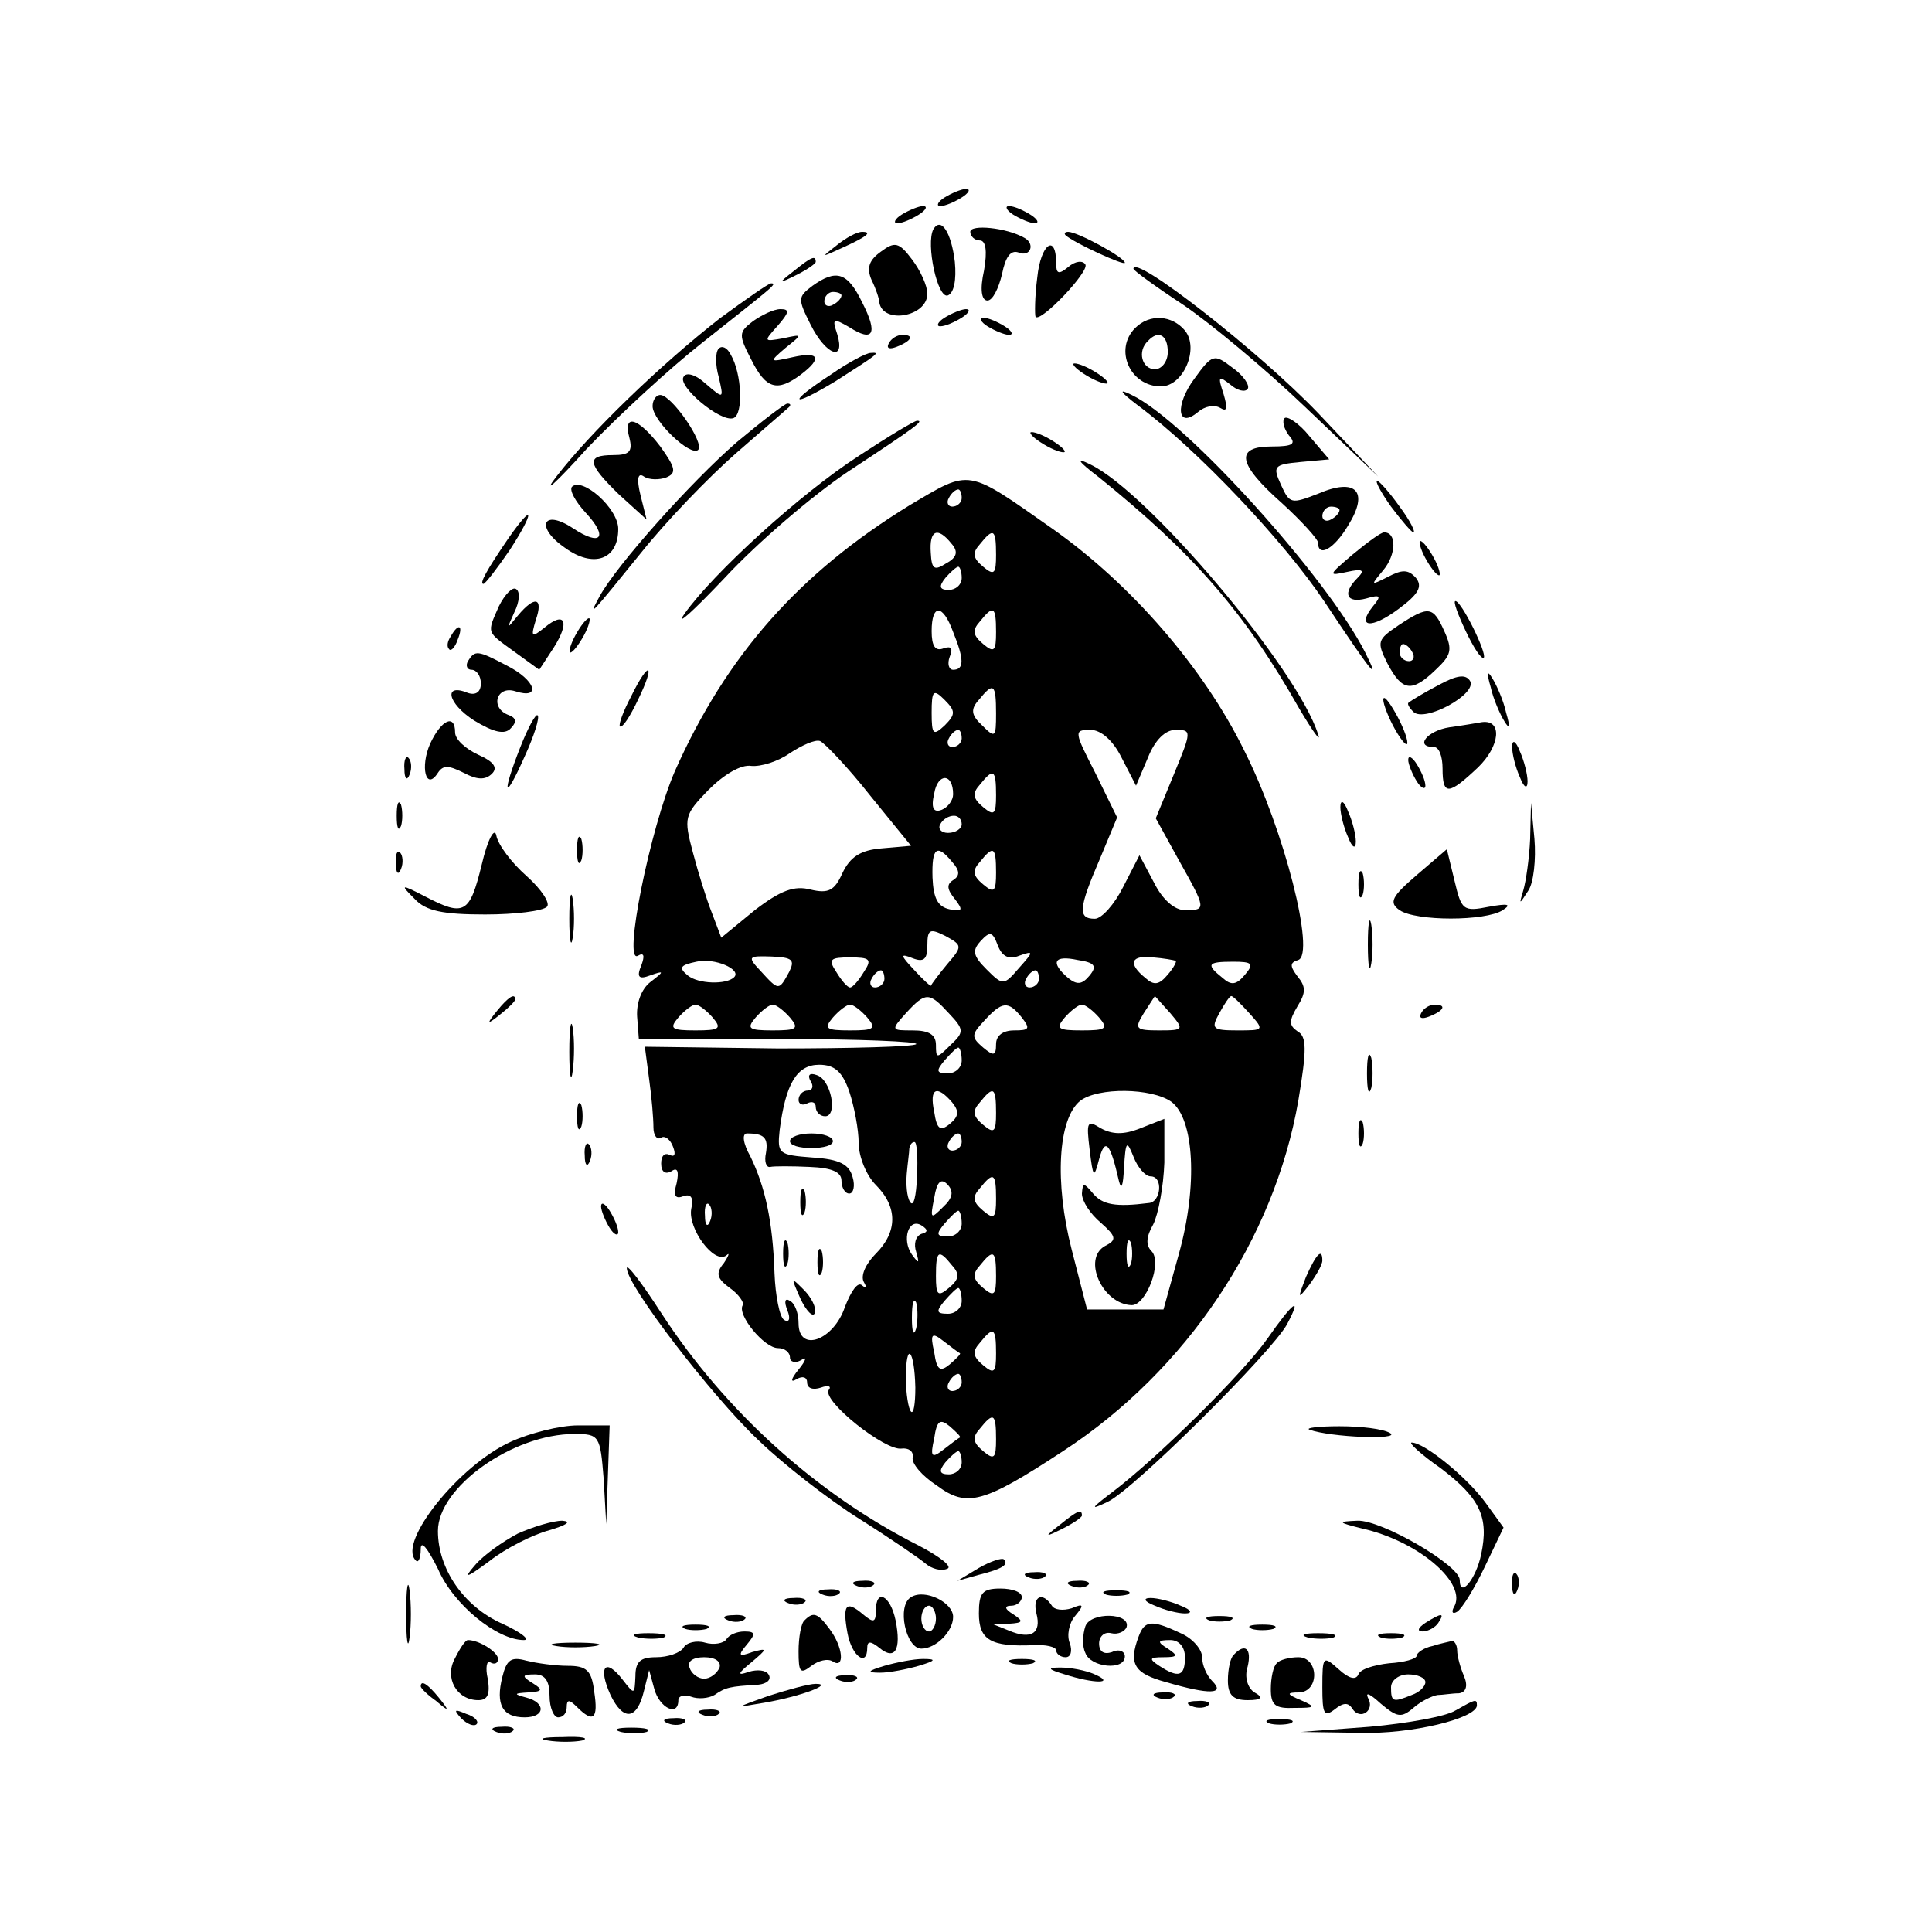 <?xml version="1.0" standalone="no"?>
<!DOCTYPE svg PUBLIC "-//W3C//DTD SVG 20010904//EN"
 "http://www.w3.org/TR/2001/REC-SVG-20010904/DTD/svg10.dtd">
<svg version="1.0" xmlns="http://www.w3.org/2000/svg"
 width="225pt" height="225pt" viewBox="0 0 225 225"
 preserveAspectRatio="xMidYMid meet">

<g transform="translate(0,225) scale(0.1,-0.1)"
fill="#000000" stroke="none">
<path d="M1100 2020 c-8 -5 -10 -10 -5 -10 6 0 17 5 25 10 8 5 11 10 5 10 -5
0 -17 -5 -25 -10z"/>
<path d="M1050 2000 c-8 -5 -10 -10 -5 -10 6 0 17 5 25 10 8 5 11 10 5 10 -5
0 -17 -5 -25 -10z"/>
<path d="M1180 2000 c8 -5 20 -10 25 -10 6 0 3 5 -5 10 -8 5 -19 10 -25 10 -5
0 -3 -5 5 -10z"/>
<path d="M1087 1983 c-9 -17 5 -82 17 -77 7 3 10 18 8 39 -4 34 -16 53 -25 38z"/>
<path d="M1130 1980 c0 -5 5 -10 11 -10 7 0 9 -12 5 -35 -5 -22 -3 -35 4 -35
6 0 13 14 17 31 4 20 10 28 19 25 14 -6 20 10 7 17 -21 12 -63 16 -63 7z"/>
<path d="M974 1964 c-18 -14 -18 -14 6 -3 31 14 36 19 24 19 -6 0 -19 -7 -30
-16z"/>
<path d="M1241 1976 c10 -9 69 -36 69 -32 0 6 -55 36 -66 36 -4 0 -5 -2 -3 -4z"/>
<path d="M1026 1957 c-14 -10 -17 -19 -11 -33 5 -10 9 -22 9 -26 4 -26 56 -17
56 10 0 9 -8 27 -18 40 -15 20 -20 21 -36 9z"/>
<path d="M1208 1927 c-3 -23 -3 -44 -2 -46 6 -7 63 53 58 61 -3 5 -12 4 -20
-3 -11 -9 -14 -8 -14 4 0 36 -18 23 -22 -16z"/>
<path d="M924 1934 c-18 -14 -18 -15 4 -4 12 6 22 13 22 15 0 8 -5 6 -26 -11z"/>
<path d="M1320 1937 c0 -2 26 -21 58 -42 31 -21 95 -74 142 -119 l85 -81 -70
74 c-69 72 -215 186 -215 168z"/>
<path d="M946 1917 c-17 -13 -17 -15 -2 -45 18 -36 41 -44 31 -11 -6 18 -5 19
14 8 28 -18 34 -8 15 29 -17 35 -30 39 -58 19z m34 -11 c0 -3 -4 -8 -10 -11
-5 -3 -10 -1 -10 4 0 6 5 11 10 11 6 0 10 -2 10 -4z"/>
<path d="M838 1879 c-69 -54 -151 -133 -190 -184 -17 -22 -1 -8 35 32 37 39
98 95 135 124 82 65 88 69 80 69 -3 0 -30 -19 -60 -41z"/>
<path d="M877 1876 c-17 -13 -17 -16 -2 -45 17 -34 30 -38 58 -17 25 19 21 27
-10 20 -27 -6 -28 -6 -8 11 20 16 20 16 -3 11 -23 -4 -23 -4 -6 15 13 15 14
19 3 19 -8 0 -22 -7 -32 -14z"/>
<path d="M1100 1880 c-8 -5 -10 -10 -5 -10 6 0 17 5 25 10 8 5 11 10 5 10 -5
0 -17 -5 -25 -10z"/>
<path d="M1150 1870 c8 -5 20 -10 25 -10 6 0 3 5 -5 10 -8 5 -19 10 -25 10 -5
0 -3 -5 5 -10z"/>
<path d="M1322 1868 c-25 -25 -6 -68 30 -68 26 0 45 44 28 65 -15 18 -41 20
-58 3z m38 -28 c0 -11 -7 -20 -15 -20 -15 0 -21 21 -8 33 12 13 23 7 23 -13z"/>
<path d="M1035 1850 c-3 -6 1 -7 9 -4 18 7 21 14 7 14 -6 0 -13 -4 -16 -10z"/>
<path d="M837 1844 c-4 -4 -4 -19 0 -33 6 -26 6 -26 -15 -8 -12 11 -23 14 -26
8 -7 -11 43 -53 58 -48 12 4 10 52 -3 74 -4 8 -10 11 -14 7z"/>
<path d="M968 1814 c-52 -34 -48 -40 5 -8 50 32 53 34 41 33 -5 0 -26 -11 -46
-25z"/>
<path d="M1391 1809 c-23 -31 -20 -59 4 -39 8 7 19 9 26 5 8 -5 9 -1 4 16 -7
21 -6 22 8 11 8 -7 17 -9 20 -5 3 4 -5 16 -18 25 -21 16 -23 16 -44 -13z"/>
<path d="M1250 1826 c0 -3 9 -10 20 -16 11 -6 20 -8 20 -6 0 3 -9 10 -20 16
-11 6 -20 8 -20 6z"/>
<path d="M1325 1778 c70 -52 170 -158 217 -228 55 -83 67 -98 48 -60 -44 87
-209 270 -272 300 -16 8 -14 4 7 -12z"/>
<path d="M760 1777 c0 -17 44 -59 53 -51 8 8 -31 64 -44 64 -5 0 -9 -6 -9 -13z"/>
<path d="M858 1735 c-53 -46 -140 -143 -160 -180 -14 -26 -10 -21 50 53 28 35
77 86 109 114 32 28 60 52 62 54 2 2 2 4 -2 4 -3 0 -29 -20 -59 -45z"/>
<path d="M1496 1763 c-3 -3 -1 -12 5 -20 9 -10 5 -13 -20 -13 -43 0 -40 -20
12 -66 23 -21 42 -42 42 -46 0 -18 19 -7 35 20 25 40 9 56 -35 37 -31 -12 -33
-12 -43 10 -10 22 -9 24 23 27 l33 3 -23 27 c-12 15 -26 24 -29 21z m64 -107
c0 -3 -4 -8 -10 -11 -5 -3 -10 -1 -10 4 0 6 5 11 10 11 6 0 10 -2 10 -4z"/>
<path d="M733 1740 c4 -16 0 -20 -19 -20 -32 0 -30 -10 7 -46 l32 -29 -7 28
c-5 20 -3 27 4 22 6 -4 18 -4 26 -1 12 5 11 11 -7 36 -26 34 -44 39 -36 10z"/>
<path d="M1000 1719 c-68 -44 -169 -136 -203 -184 -11 -16 10 3 47 42 37 40
102 96 144 124 82 54 88 59 80 59 -3 0 -33 -18 -68 -41z"/>
<path d="M1200 1746 c0 -3 9 -10 20 -16 11 -6 20 -8 20 -6 0 3 -9 10 -20 16
-11 6 -20 8 -20 6z"/>
<path d="M1280 1694 c109 -88 169 -156 233 -269 16 -27 26 -41 22 -30 -24 76
-197 281 -265 314 -18 9 -15 4 10 -15z"/>
<path d="M1060 1662 c-129 -79 -214 -175 -274 -310 -29 -67 -61 -226 -43 -215
7 4 8 0 4 -11 -6 -14 -3 -17 10 -12 17 6 17 5 0 -8 -10 -8 -16 -24 -15 -40 l2
-26 165 0 c90 0 162 -3 158 -6 -3 -3 -75 -5 -161 -5 l-155 2 5 -38 c3 -21 5
-46 5 -56 0 -9 4 -15 9 -12 4 3 11 -2 14 -11 3 -8 2 -12 -4 -9 -6 3 -10 -1
-10 -10 0 -10 5 -13 12 -9 7 5 9 0 6 -14 -4 -14 -2 -19 8 -15 9 3 12 -2 9 -15
-4 -23 27 -65 41 -54 4 4 3 0 -3 -9 -10 -12 -8 -18 7 -29 10 -7 17 -17 15 -20
-7 -11 25 -50 41 -50 8 0 14 -5 14 -11 0 -5 6 -7 13 -3 7 5 6 0 -3 -11 -9 -11
-10 -16 -2 -11 7 4 12 2 12 -4 0 -7 7 -9 16 -6 8 3 13 2 9 -3 -7 -13 66 -71
85 -68 8 1 14 -3 13 -10 -2 -7 11 -22 28 -33 35 -26 54 -21 147 40 144 94 246
247 274 408 10 60 10 75 -1 81 -10 7 -10 12 0 29 10 16 10 23 0 35 -9 12 -9
16 1 19 20 7 -16 151 -63 244 -47 96 -132 194 -223 258 -101 71 -95 70 -166
28z m60 8 c0 -5 -5 -10 -11 -10 -5 0 -7 5 -4 10 3 6 8 10 11 10 2 0 4 -4 4
-10z m-12 -53 c8 -9 7 -16 -6 -23 -14 -9 -17 -7 -18 12 -2 27 8 31 24 11z m52
-13 c0 -22 -2 -25 -15 -14 -12 10 -13 16 -4 26 16 20 19 18 19 -12z m-40 -27
c0 -8 -7 -14 -15 -14 -11 0 -12 4 -4 14 6 7 13 13 15 13 2 0 4 -6 4 -13z m-10
-63 c13 -32 13 -44 0 -44 -5 0 -7 7 -4 15 4 10 2 13 -7 10 -10 -4 -14 3 -14
20 0 32 13 32 25 -1z m50 0 c0 -22 -2 -25 -15 -14 -12 10 -13 16 -4 26 16 20
19 18 19 -12z m-60 -109 c-13 -12 -15 -11 -15 15 0 26 2 28 15 15 13 -13 13
-17 0 -30z m60 14 c0 -28 -1 -29 -16 -14 -13 12 -14 19 -4 30 17 21 20 19 20
-16z m-40 -29 c0 -5 -5 -10 -11 -10 -5 0 -7 5 -4 10 3 6 8 10 11 10 2 0 4 -4
4 -10z m186 -22 l17 -33 14 33 c8 20 20 32 32 32 19 0 19 -1 -2 -52 l-21 -51
27 -49 c32 -57 32 -58 7 -58 -12 0 -26 12 -36 32 l-17 32 -19 -37 c-10 -20
-25 -37 -33 -37 -20 0 -19 12 6 70 l20 48 -25 51 c-25 49 -26 51 -6 51 12 0
26 -12 36 -32z m-293 -44 l48 -59 -34 -3 c-25 -2 -37 -10 -46 -29 -9 -20 -16
-24 -37 -19 -19 5 -35 -1 -65 -24 l-39 -32 -11 29 c-6 15 -16 47 -22 70 -11
41 -10 44 18 73 18 18 38 30 50 28 11 -1 31 5 45 15 14 9 29 16 35 14 5 -2 32
-30 58 -63z m97 1 c0 -7 -6 -15 -13 -18 -10 -4 -13 2 -9 19 4 24 22 24 22 -1z
m50 -1 c0 -22 -2 -25 -15 -14 -12 10 -13 16 -4 26 16 20 19 18 19 -12z m-40
-34 c0 -5 -7 -10 -16 -10 -8 0 -12 5 -9 10 3 6 10 10 16 10 5 0 9 -4 9 -10z
m-11 -44 c9 -10 9 -16 1 -21 -8 -5 -7 -11 2 -22 10 -13 9 -15 -6 -12 -14 3
-19 13 -20 37 -1 35 5 40 23 18z m51 -12 c0 -22 -2 -25 -15 -14 -12 10 -13 16
-4 26 16 20 19 18 19 -12z m-57 -107 c-10 -12 -18 -23 -19 -25 0 -1 -9 7 -19
18 -17 18 -17 20 -2 14 13 -5 17 -1 17 15 0 19 3 20 21 11 20 -11 20 -12 2
-33z m84 10 c17 6 17 5 0 -14 -18 -21 -19 -21 -38 -2 -16 16 -17 22 -7 33 11
12 14 11 20 -5 5 -13 13 -17 25 -12z m-332 -25 c-9 -9 -42 -8 -54 2 -11 9 -9
12 10 16 21 5 53 -9 44 -18z m64 6 c-12 -22 -12 -22 -33 1 -16 17 -15 18 13
17 24 -1 27 -4 20 -18z m87 0 c-6 -10 -13 -18 -16 -18 -3 0 -10 8 -16 18 -10
15 -7 17 16 17 23 0 26 -2 16 -17z m263 -4 c-9 -11 -15 -11 -25 -3 -21 18 -17
27 11 21 20 -3 23 -7 14 -18z m100 17 c2 0 -2 -8 -9 -16 -10 -12 -16 -13 -26
-4 -21 17 -17 27 9 24 12 -1 24 -3 26 -4z m81 -16 c-10 -12 -16 -13 -26 -4
-20 16 -18 19 12 19 22 0 25 -2 14 -15z m-420 -5 c0 -5 -5 -10 -11 -10 -5 0
-7 5 -4 10 3 6 8 10 11 10 2 0 4 -4 4 -10z m180 0 c0 -5 -5 -10 -11 -10 -5 0
-7 5 -4 10 3 6 8 10 11 10 2 0 4 -4 4 -10z m-105 -40 c18 -19 18 -22 2 -37
-16 -16 -17 -16 -17 0 0 12 -8 17 -27 17 -25 0 -26 0 -8 20 23 25 27 25 50 0z
m258 0 c16 -19 16 -20 -13 -20 -28 0 -29 2 -18 20 7 11 13 20 13 20 0 0 8 -9
18 -20z m92 0 c18 -20 17 -20 -14 -20 -29 0 -31 2 -21 20 6 11 12 20 14 20 2
0 11 -9 21 -20z m-625 -5 c11 -13 8 -15 -20 -15 -28 0 -31 2 -20 15 7 8 16 15
20 15 4 0 13 -7 20 -15z m90 0 c11 -13 8 -15 -20 -15 -28 0 -31 2 -20 15 7 8
16 15 20 15 4 0 13 -7 20 -15z m90 0 c11 -13 8 -15 -20 -15 -28 0 -31 2 -20
15 7 8 16 15 20 15 4 0 13 -7 20 -15z m180 0 c10 -13 9 -15 -9 -15 -13 0 -21
-6 -21 -16 0 -14 -3 -14 -15 -4 -14 12 -14 15 1 31 21 23 28 24 44 4z m90 0
c11 -13 8 -15 -20 -15 -28 0 -31 2 -20 15 7 8 16 15 20 15 4 0 13 -7 20 -15z
m-160 -50 c0 -8 -7 -15 -16 -15 -14 0 -14 3 -4 15 7 8 14 15 16 15 2 0 4 -7 4
-15z m-131 -36 c6 -18 11 -45 11 -60 0 -16 9 -38 20 -49 26 -26 25 -55 0 -80
-12 -12 -18 -26 -14 -33 4 -7 3 -8 -2 -4 -5 5 -13 -7 -20 -25 -13 -39 -54 -54
-54 -19 0 11 -4 23 -10 26 -6 4 -7 -1 -3 -11 4 -10 2 -15 -4 -11 -5 3 -10 28
-11 54 -2 61 -11 101 -28 136 -9 16 -10 27 -4 27 20 0 25 -5 22 -23 -2 -9 0
-17 5 -16 4 1 25 1 46 0 26 -1 37 -6 37 -16 0 -8 4 -15 9 -15 5 0 7 9 4 19 -4
15 -15 21 -47 23 -39 3 -41 4 -38 32 7 54 20 76 46 76 18 0 27 -8 35 -31z
m120 -13 c8 -10 8 -16 -3 -25 -11 -9 -15 -6 -18 14 -6 28 3 32 21 11z m51 -12
c0 -22 -2 -25 -15 -14 -12 10 -13 16 -4 26 16 20 19 18 19 -12z m204 13 c27
-20 31 -98 9 -177 l-18 -65 -45 0 -44 0 -18 70 c-20 78 -16 152 10 173 21 16
83 15 106 -1z m-244 -47 c0 -5 -5 -10 -11 -10 -5 0 -7 5 -4 10 3 6 8 10 11 10
2 0 4 -4 4 -10z m-52 -40 c-1 -23 -4 -36 -8 -30 -4 6 -5 21 -4 33 1 12 3 25 3
30 1 4 3 7 6 7 3 0 4 -18 3 -40z m30 -36 c-14 -14 -15 -14 -10 11 3 19 8 23
15 16 8 -8 7 -16 -5 -27z m62 10 c0 -22 -2 -25 -15 -14 -12 10 -13 16 -4 26
16 20 19 18 19 -12z m-333 -26 c-3 -8 -6 -5 -6 6 -1 11 2 17 5 13 3 -3 4 -12
1 -19z m293 -3 c0 -8 -7 -15 -16 -15 -14 0 -14 3 -4 15 7 8 14 15 16 15 2 0 4
-7 4 -15z m-47 -12 c-7 -3 -9 -12 -6 -21 4 -14 3 -14 -5 -3 -12 17 -4 43 11
34 8 -5 8 -8 0 -10z m36 -37 c9 -10 8 -16 -4 -26 -13 -11 -15 -8 -15 14 0 30
3 32 19 12z m51 -12 c0 -22 -2 -25 -15 -14 -12 10 -13 16 -4 26 16 20 19 18
19 -12z m-40 -29 c0 -8 -7 -15 -16 -15 -14 0 -14 3 -4 15 7 8 14 15 16 15 2 0
4 -7 4 -15z m-53 -32 c-3 -10 -5 -4 -5 12 0 17 2 24 5 18 2 -7 2 -21 0 -30z
m51 -29 c1 -1 -4 -6 -12 -13 -11 -9 -15 -7 -18 14 -5 22 -3 24 11 13 9 -7 17
-13 19 -14z m42 0 c0 -22 -2 -25 -15 -14 -12 10 -13 16 -4 26 16 20 19 18 19
-12z m-94 -40 c0 -19 -2 -31 -5 -28 -3 3 -6 21 -6 39 0 44 10 34 11 -11z m54
6 c0 -5 -5 -10 -11 -10 -5 0 -7 5 -4 10 3 6 8 10 11 10 2 0 4 -4 4 -10z m-2
-64 c-2 -1 -10 -7 -19 -14 -14 -11 -16 -9 -11 13 3 21 7 23 18 14 8 -7 13 -12
12 -13z m42 -2 c0 -22 -2 -25 -15 -14 -12 10 -13 16 -4 26 16 20 19 18 19 -12z
m-40 -27 c0 -8 -7 -14 -15 -14 -11 0 -12 4 -4 14 6 7 13 13 15 13 2 0 4 -6 4
-13z"/>
<path d="M944 991 c4 -6 2 -11 -3 -11 -6 0 -11 -5 -11 -11 0 -5 5 -7 10 -4 6
3 10 1 10 -4 0 -6 5 -11 11 -11 15 0 7 43 -10 48 -8 3 -11 0 -7 -7z"/>
<path d="M920 921 c0 -5 11 -8 25 -8 14 0 25 3 25 8 0 5 -11 9 -25 9 -14 0
-25 -4 -25 -9z"/>
<path d="M932 850 c0 -14 2 -19 5 -12 2 6 2 18 0 25 -3 6 -5 1 -5 -13z"/>
<path d="M912 790 c0 -14 2 -19 5 -12 2 6 2 18 0 25 -3 6 -5 1 -5 -13z"/>
<path d="M952 780 c0 -14 2 -19 5 -12 2 6 2 18 0 25 -3 6 -5 1 -5 -13z"/>
<path d="M932 738 c7 -15 15 -23 17 -17 2 6 -4 18 -13 27 -15 15 -15 15 -4
-10z"/>
<path d="M1269 911 c4 -33 5 -34 11 -11 7 26 13 19 23 -25 3 -12 5 -6 6 15 2
31 3 33 11 13 5 -13 14 -23 20 -23 15 0 12 -30 -2 -31 -39 -5 -54 -2 -65 11
-11 13 -12 13 -13 0 0 -9 10 -24 22 -34 18 -16 19 -20 5 -27 -27 -15 -3 -68
31 -69 17 0 36 50 23 63 -7 7 -6 17 2 31 6 12 12 44 13 72 l0 51 -28 -11 c-20
-8 -33 -7 -46 0 -16 10 -17 8 -13 -25z m48 -133 c-3 -7 -5 -2 -5 12 0 14 2 19
5 13 2 -7 2 -19 0 -25z"/>
<path d="M666 1683 c-3 -4 4 -17 16 -30 27 -29 18 -40 -15 -18 -35 23 -44 1
-9 -23 33 -24 62 -14 62 22 0 24 -42 61 -54 49z"/>
<path d="M1620 1660 c12 -16 24 -30 26 -30 3 0 -4 14 -16 30 -12 17 -24 30
-26 30 -3 0 4 -13 16 -30z"/>
<path d="M592 1623 c-26 -38 -34 -53 -29 -53 2 0 16 18 31 40 29 45 28 56 -2
13z"/>
<path d="M1575 1604 c-28 -24 -29 -25 -6 -20 18 4 21 2 12 -7 -18 -18 -13 -30
10 -24 17 5 18 3 8 -9 -20 -25 -2 -27 30 -3 23 17 28 26 20 36 -9 10 -16 10
-33 1 -20 -10 -20 -10 -5 8 15 18 16 44 1 44 -4 0 -20 -12 -37 -26z"/>
<path d="M1660 1600 c6 -11 13 -20 16 -20 2 0 0 9 -6 20 -6 11 -13 20 -16 20
-2 0 0 -9 6 -20z"/>
<path d="M581 1544 c-14 -32 -15 -29 18 -53 l29 -21 17 26 c19 30 13 43 -11
23 -15 -12 -16 -11 -10 9 9 26 -1 29 -21 5 -13 -16 -13 -16 -4 4 6 12 7 24 2
27 -4 3 -13 -6 -20 -20z"/>
<path d="M1707 1515 c9 -19 18 -33 21 -31 4 5 -26 66 -33 66 -3 0 3 -16 12
-35z"/>
<path d="M1629 1522 c-25 -17 -26 -19 -13 -45 17 -32 28 -34 56 -7 18 17 20
23 10 45 -13 29 -18 30 -53 7z m16 -32 c3 -5 1 -10 -4 -10 -6 0 -11 5 -11 10
0 6 2 10 4 10 3 0 8 -4 11 -10z"/>
<path d="M670 1510 c-6 -11 -8 -20 -6 -20 3 0 10 9 16 20 6 11 8 20 6 20 -3 0
-10 -9 -16 -20z"/>
<path d="M525 1509 c-4 -6 -5 -12 -2 -15 2 -3 7 2 10 11 7 17 1 20 -8 4z"/>
<path d="M545 1480 c-3 -5 -1 -10 4 -10 6 0 11 -7 11 -16 0 -10 -6 -14 -15
-11 -29 12 -24 -12 7 -32 23 -14 36 -17 43 -9 7 7 6 12 -2 15 -23 8 -15 35 7
28 31 -10 24 13 -10 30 -34 18 -37 18 -45 5z"/>
<path d="M735 1439 c-9 -17 -15 -33 -13 -35 3 -2 12 12 21 31 21 43 13 47 -8
4z"/>
<path d="M1675 1452 c-17 -9 -32 -18 -34 -20 -3 -1 0 -6 5 -11 13 -13 75 21
66 36 -5 8 -15 7 -37 -5z"/>
<path d="M1736 1450 c3 -14 11 -32 16 -40 6 -10 7 -7 2 10 -3 14 -11 32 -16
40 -6 10 -7 7 -2 -10z"/>
<path d="M1611 1435 c0 -5 6 -21 14 -35 8 -14 14 -20 14 -15 0 6 -6 21 -14 35
-8 14 -14 21 -14 15z"/>
<path d="M606 1380 c-22 -56 -19 -65 5 -11 11 24 18 46 15 48 -2 2 -11 -14
-20 -37z"/>
<path d="M501 1384 c-12 -27 -5 -56 9 -34 6 9 12 9 30 0 15 -8 25 -9 33 -1 7
7 2 14 -16 22 -15 7 -27 18 -27 26 0 22 -16 15 -29 -13z"/>
<path d="M1688 1403 c-26 -4 -41 -23 -18 -23 6 0 10 -11 10 -25 0 -32 7 -31
41 1 26 25 29 56 5 53 -6 -1 -23 -4 -38 -6z"/>
<path d="M1761 1380 c0 -8 4 -24 9 -35 5 -13 9 -14 9 -5 0 8 -4 24 -9 35 -5
13 -9 14 -9 5z"/>
<path d="M471 1354 c0 -11 3 -14 6 -6 3 7 2 16 -1 19 -3 4 -6 -2 -5 -13z"/>
<path d="M1640 1365 c0 -5 5 -17 10 -25 5 -8 10 -10 10 -5 0 6 -5 17 -10 25
-5 8 -10 11 -10 5z"/>
<path d="M462 1300 c0 -14 2 -19 5 -12 2 6 2 18 0 25 -3 6 -5 1 -5 -13z"/>
<path d="M1561 1310 c0 -8 4 -24 9 -35 5 -13 9 -14 9 -5 0 8 -4 24 -9 35 -5
13 -9 14 -9 5z"/>
<path d="M1782 1273 c-1 -23 -5 -50 -8 -60 -5 -17 -5 -17 6 0 6 9 9 36 7 60
l-4 42 -1 -42z"/>
<path d="M561 1243 c-14 -57 -20 -61 -66 -37 -29 15 -29 14 -12 -3 13 -14 33
-18 82 -18 35 0 67 4 72 9 4 4 -6 20 -24 36 -17 15 -33 36 -35 47 -2 10 -10
-4 -17 -34z"/>
<path d="M672 1260 c0 -14 2 -19 5 -12 2 6 2 18 0 25 -3 6 -5 1 -5 -13z"/>
<path d="M461 1244 c0 -11 3 -14 6 -6 3 7 2 16 -1 19 -3 4 -6 -2 -5 -13z"/>
<path d="M1650 1231 c-29 -25 -33 -32 -20 -41 19 -13 100 -13 120 0 11 7 6 8
-16 4 -30 -6 -32 -4 -40 30 l-9 37 -35 -30z"/>
<path d="M1582 1220 c0 -14 2 -19 5 -12 2 6 2 18 0 25 -3 6 -5 1 -5 -13z"/>
<path d="M663 1180 c0 -25 2 -35 4 -22 2 12 2 32 0 45 -2 12 -4 2 -4 -23z"/>
<path d="M1593 1150 c0 -25 2 -35 4 -22 2 12 2 32 0 45 -2 12 -4 2 -4 -23z"/>
<path d="M579 1073 c-13 -16 -12 -17 4 -4 9 7 17 15 17 17 0 8 -8 3 -21 -13z"/>
<path d="M1655 1070 c-3 -6 1 -7 9 -4 18 7 21 14 7 14 -6 0 -13 -4 -16 -10z"/>
<path d="M663 1025 c0 -27 2 -38 4 -22 2 15 2 37 0 50 -2 12 -4 0 -4 -28z"/>
<path d="M1592 1000 c0 -19 2 -27 5 -17 2 9 2 25 0 35 -3 9 -5 1 -5 -18z"/>
<path d="M672 950 c0 -14 2 -19 5 -12 2 6 2 18 0 25 -3 6 -5 1 -5 -13z"/>
<path d="M1582 930 c0 -14 2 -19 5 -12 2 6 2 18 0 25 -3 6 -5 1 -5 -13z"/>
<path d="M681 904 c0 -11 3 -14 6 -6 3 7 2 16 -1 19 -3 4 -6 -2 -5 -13z"/>
<path d="M700 845 c0 -5 5 -17 10 -25 5 -8 10 -10 10 -5 0 6 -5 17 -10 25 -5
8 -10 11 -10 5z"/>
<path d="M1521 763 c-10 -26 -10 -27 4 -9 8 11 15 23 15 28 0 15 -7 8 -19 -19z"/>
<path d="M730 773 c0 -20 99 -149 153 -200 30 -29 83 -70 118 -92 35 -22 70
-46 77 -52 7 -6 18 -9 25 -6 7 2 -8 14 -33 27 -119 60 -226 157 -300 271 -22
34 -40 58 -40 52z"/>
<path d="M1476 691 c-28 -40 -128 -139 -181 -179 -25 -19 -26 -21 -5 -11 30
14 192 175 209 207 18 34 7 26 -23 -17z"/>
<path d="M595 571 c-60 -27 -132 -117 -111 -138 3 -4 6 2 6 13 0 11 8 1 20
-23 18 -42 69 -83 100 -83 8 0 -3 9 -25 19 -45 20 -75 64 -75 108 0 51 87 113
159 113 29 0 30 -2 34 -52 l3 -53 2 58 2 57 -37 0 c-21 0 -56 -9 -78 -19z"/>
<path d="M1525 585 c25 -9 107 -12 94 -4 -8 5 -34 8 -59 8 -25 0 -40 -2 -35
-4z"/>
<path d="M1678 540 c46 -35 56 -57 47 -100 -6 -29 -25 -52 -25 -30 0 17 -91
70 -119 69 -24 -1 -23 -2 5 -9 67 -15 124 -65 107 -92 -3 -6 -1 -8 4 -5 6 4
20 27 32 52 l22 46 -21 29 c-21 29 -71 70 -86 70 -4 0 11 -14 34 -30z"/>
<path d="M1234 474 c-18 -14 -18 -15 4 -4 12 6 22 13 22 15 0 8 -5 6 -26 -11z"/>
<path d="M603 464 c-17 -9 -40 -25 -50 -37 -14 -16 -10 -15 17 5 19 15 51 31
70 36 20 6 26 10 15 11 -11 0 -34 -7 -52 -15z"/>
<path d="M1140 424 l-25 -15 25 7 c28 7 35 12 29 18 -2 2 -15 -2 -29 -10z"/>
<path d="M473 370 c0 -30 2 -43 4 -27 2 15 2 39 0 55 -2 15 -4 2 -4 -28z"/>
<path d="M1198 413 c7 -3 16 -2 19 1 4 3 -2 6 -13 5 -11 0 -14 -3 -6 -6z"/>
<path d="M1761 404 c0 -11 3 -14 6 -6 3 7 2 16 -1 19 -3 4 -6 -2 -5 -13z"/>
<path d="M998 403 c7 -3 16 -2 19 1 4 3 -2 6 -13 5 -11 0 -14 -3 -6 -6z"/>
<path d="M1248 403 c7 -3 16 -2 19 1 4 3 -2 6 -13 5 -11 0 -14 -3 -6 -6z"/>
<path d="M958 393 c7 -3 16 -2 19 1 4 3 -2 6 -13 5 -11 0 -14 -3 -6 -6z"/>
<path d="M1061 390 c-17 -10 -6 -60 12 -60 17 0 37 20 37 37 0 17 -33 33 -49
23z m29 -25 c0 -8 -4 -15 -8 -15 -5 0 -9 7 -9 15 0 8 4 15 9 15 4 0 8 -7 8
-15z"/>
<path d="M1140 371 c0 -31 14 -39 63 -37 15 1 27 -2 27 -6 0 -4 5 -8 11 -8 6
0 8 7 5 16 -4 9 -1 24 6 32 11 13 10 15 -4 9 -10 -3 -20 -2 -23 3 -11 17 -23
11 -18 -9 6 -23 -6 -31 -32 -20 l-20 8 20 0 c17 1 17 3 5 11 -10 6 -11 10 -2
10 6 0 12 5 12 10 0 6 -11 10 -25 10 -21 0 -25 -5 -25 -29z"/>
<path d="M1288 393 c6 -2 18 -2 25 0 6 3 1 5 -13 5 -14 0 -19 -2 -12 -5z"/>
<path d="M918 383 c7 -3 16 -2 19 1 4 3 -2 6 -13 5 -11 0 -14 -3 -6 -6z"/>
<path d="M1020 374 c0 -14 -3 -14 -15 -4 -20 17 -24 11 -18 -22 5 -27 23 -40
23 -17 0 8 4 8 14 0 18 -15 26 -3 19 32 -6 29 -23 38 -23 11z"/>
<path d="M1345 380 c11 -5 27 -9 35 -9 9 0 8 4 -5 9 -11 5 -27 9 -35 9 -9 0
-8 -4 5 -9z"/>
<path d="M848 363 c7 -3 16 -2 19 1 4 3 -2 6 -13 5 -11 0 -14 -3 -6 -6z"/>
<path d="M937 363 c-4 -3 -7 -20 -7 -36 0 -25 2 -27 15 -17 8 6 19 9 25 5 14
-9 12 17 -4 38 -14 19 -19 20 -29 10z"/>
<path d="M1264 356 c-3 -9 -4 -23 0 -31 6 -17 46 -21 46 -4 0 6 -7 9 -15 5 -9
-3 -15 0 -15 10 0 8 6 14 14 12 8 -2 16 2 18 7 5 17 -42 18 -48 1z"/>
<path d="M1408 363 c6 -2 18 -2 25 0 6 3 1 5 -13 5 -14 0 -19 -2 -12 -5z"/>
<path d="M1660 360 c-9 -6 -10 -10 -3 -10 6 0 15 5 18 10 8 12 4 12 -15 0z"/>
<path d="M798 353 c6 -2 18 -2 25 0 6 3 1 5 -13 5 -14 0 -19 -2 -12 -5z"/>
<path d="M1326 344 c-12 -32 -5 -43 32 -53 51 -15 69 -14 54 1 -7 7 -12 19
-12 28 0 9 -11 22 -25 28 -34 16 -42 15 -49 -4z m54 -24 c0 -22 -7 -25 -30
-10 -12 8 -12 10 5 10 17 0 17 2 5 10 -13 8 -12 10 3 10 10 0 17 -8 17 -20z"/>
<path d="M1458 353 c6 -2 18 -2 25 0 6 3 1 5 -13 5 -14 0 -19 -2 -12 -5z"/>
<path d="M743 343 c9 -2 23 -2 30 0 6 3 -1 5 -18 5 -16 0 -22 -2 -12 -5z"/>
<path d="M846 341 c-3 -5 -15 -7 -25 -4 -10 3 -22 0 -25 -6 -4 -6 -18 -11 -32
-11 -18 0 -24 -5 -24 -22 -1 -22 -1 -22 -15 -4 -20 26 -29 15 -14 -18 15 -31
31 -29 39 5 l6 24 6 -22 c6 -22 28 -33 28 -13 0 5 7 7 15 4 8 -3 20 -2 27 2
13 9 18 10 51 12 10 1 16 6 12 12 -3 5 -13 6 -23 3 -14 -5 -13 -2 3 11 19 16
19 17 1 12 -16 -6 -17 -4 -6 9 10 12 10 15 -3 15 -9 0 -18 -4 -21 -9z m-8 -33
c-3 -7 -11 -13 -18 -13 -7 0 -15 6 -17 13 -3 7 4 12 17 12 13 0 20 -5 18 -12z"/>
<path d="M1523 343 c9 -2 23 -2 30 0 6 3 -1 5 -18 5 -16 0 -22 -2 -12 -5z"/>
<path d="M1608 343 c6 -2 18 -2 25 0 6 3 1 5 -13 5 -14 0 -19 -2 -12 -5z"/>
<path d="M530 319 c-13 -23 2 -49 27 -49 11 0 14 7 11 25 -3 13 -1 22 3 19 5
-3 9 -1 9 4 0 8 -22 22 -35 22 -3 0 -9 -9 -15 -21z"/>
<path d="M648 333 c12 -2 32 -2 45 0 12 2 2 4 -23 4 -25 0 -35 -2 -22 -4z"/>
<path d="M1668 333 c-10 -2 -18 -8 -18 -11 0 -4 -15 -8 -32 -9 -18 -2 -34 -7
-36 -13 -3 -7 -11 -5 -23 6 -18 16 -19 16 -19 -21 0 -31 2 -35 14 -26 10 8 16
9 21 1 9 -14 27 -2 18 13 -3 7 3 4 15 -7 19 -16 24 -17 38 -5 9 8 22 14 28 15
6 0 17 2 25 2 8 1 11 8 6 20 -4 9 -8 23 -8 30 0 6 -3 11 -6 11 -3 -1 -14 -3
-23 -6z m-8 -42 c0 -5 -7 -12 -16 -15 -22 -9 -24 -8 -24 9 0 8 9 15 20 15 11
0 20 -4 20 -9z"/>
<path d="M1437 323 c-4 -3 -7 -17 -7 -30 0 -17 6 -23 23 -23 16 0 19 3 8 9 -8
5 -12 18 -8 30 5 21 -3 28 -16 14z"/>
<path d="M585 297 c-8 -32 0 -47 26 -47 24 0 25 17 2 23 -15 4 -15 5 2 6 17 1
18 3 5 11 -13 8 -12 10 3 10 12 0 17 -8 17 -25 0 -14 5 -25 10 -25 6 0 10 5
10 12 0 9 3 9 12 0 19 -19 25 -14 20 18 -3 25 -9 30 -31 30 -14 0 -36 3 -48 6
-18 5 -23 1 -28 -19z"/>
<path d="M1030 310 c-20 -6 -21 -8 -5 -8 11 0 31 4 45 8 20 6 21 8 5 8 -11 0
-31 -4 -45 -8z"/>
<path d="M1178 313 c6 -2 18 -2 25 0 6 3 1 5 -13 5 -14 0 -19 -2 -12 -5z"/>
<path d="M1487 313 c-4 -3 -7 -17 -7 -30 0 -19 5 -23 28 -22 24 0 25 1 7 9
-17 7 -17 9 -2 9 24 1 23 41 -1 41 -10 0 -22 -3 -25 -7z"/>
<path d="M1240 300 c34 -11 60 -11 35 0 -11 5 -29 8 -40 8 -16 0 -15 -2 5 -8z"/>
<path d="M978 293 c7 -3 16 -2 19 1 4 3 -2 6 -13 5 -11 0 -14 -3 -6 -6z"/>
<path d="M490 286 c0 -2 8 -10 18 -17 15 -13 16 -12 3 4 -13 16 -21 21 -21 13z"/>
<path d="M895 275 c-39 -14 -40 -14 -5 -8 41 7 82 22 60 22 -8 0 -33 -7 -55
-14z"/>
<path d="M1348 273 c7 -3 16 -2 19 1 4 3 -2 6 -13 5 -11 0 -14 -3 -6 -6z"/>
<path d="M1388 263 c7 -3 16 -2 19 1 4 3 -2 6 -13 5 -11 0 -14 -3 -6 -6z"/>
<path d="M1695 258 c-11 -7 -56 -15 -100 -19 l-80 -6 68 -1 c61 -2 137 17 137
32 0 8 -2 7 -25 -6z"/>
<path d="M537 249 c7 -7 15 -10 18 -7 3 3 -2 9 -12 12 -14 6 -15 5 -6 -5z"/>
<path d="M818 253 c7 -3 16 -2 19 1 4 3 -2 6 -13 5 -11 0 -14 -3 -6 -6z"/>
<path d="M778 243 c7 -3 16 -2 19 1 4 3 -2 6 -13 5 -11 0 -14 -3 -6 -6z"/>
<path d="M1478 243 c6 -2 18 -2 25 0 6 3 1 5 -13 5 -14 0 -19 -2 -12 -5z"/>
<path d="M578 233 c7 -3 16 -2 19 1 4 3 -2 6 -13 5 -11 0 -14 -3 -6 -6z"/>
<path d="M723 233 c9 -2 23 -2 30 0 6 3 -1 5 -18 5 -16 0 -22 -2 -12 -5z"/>
<path d="M638 223 c12 -2 30 -2 40 0 9 3 -1 5 -23 4 -22 0 -30 -2 -17 -4z"/>
</g>
</svg>
